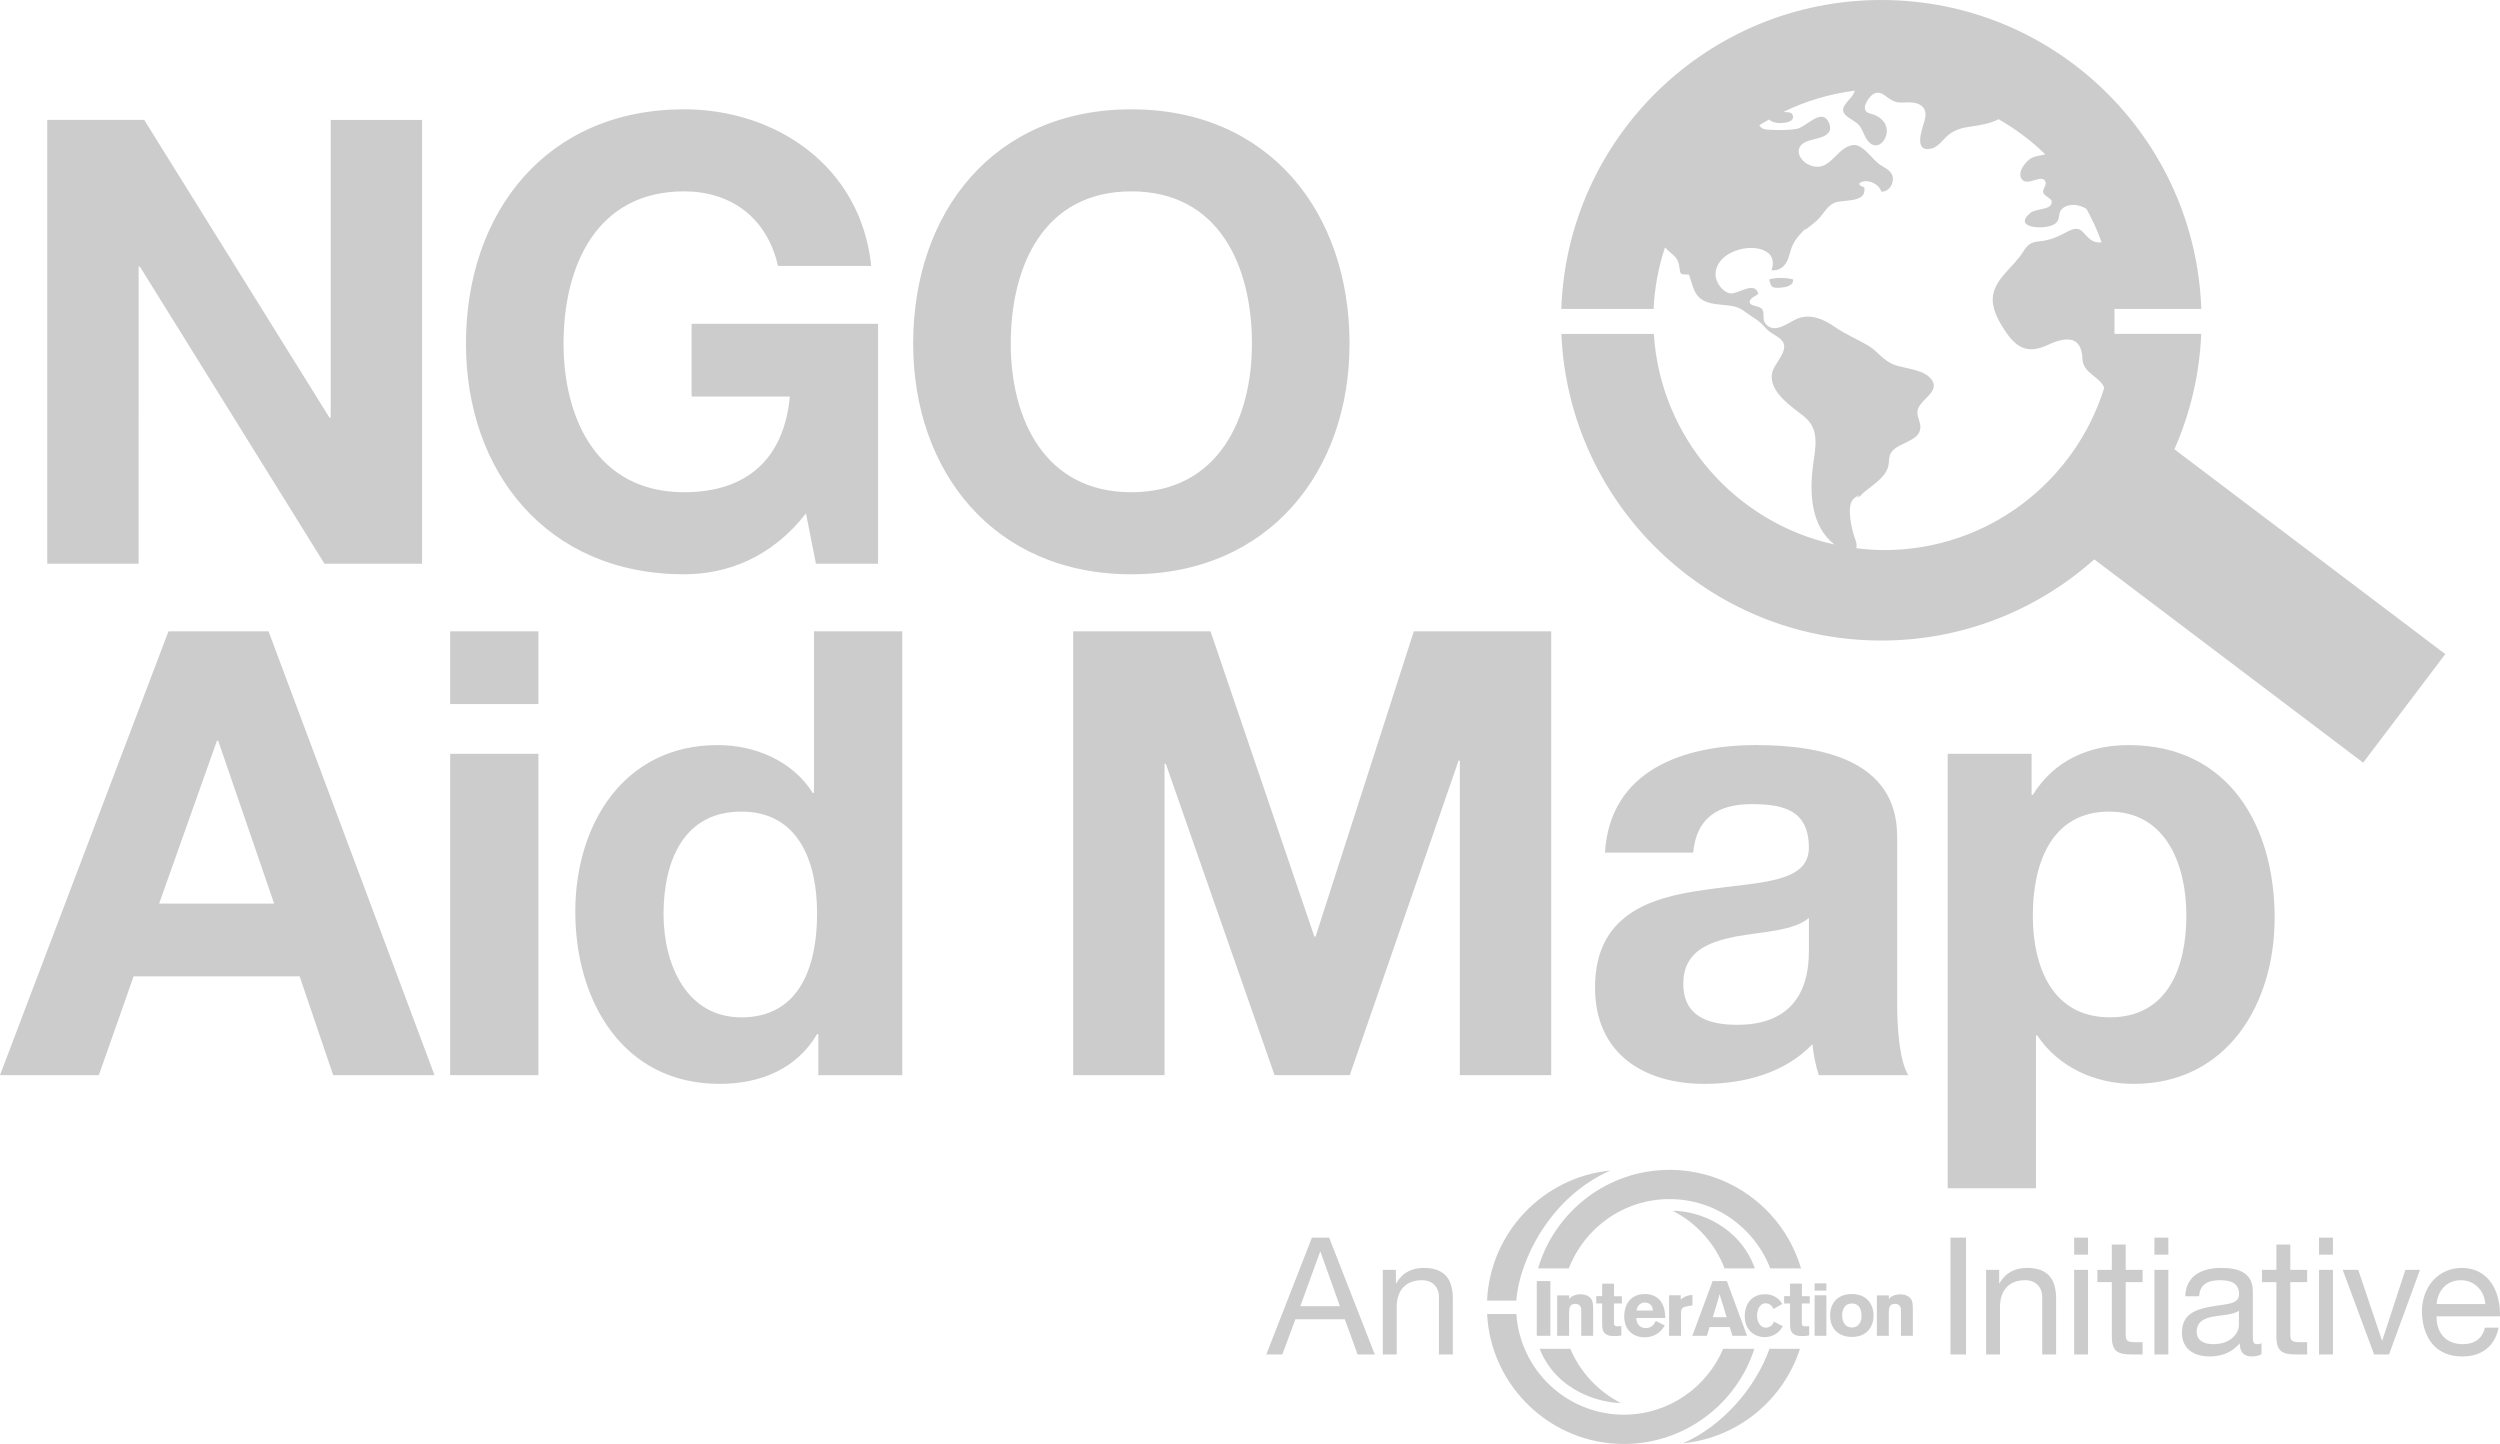 <svg xmlns="http://www.w3.org/2000/svg" viewBox="0 0 181.773 104.988" enable-background="new 0 0 181.773 104.988"><g fill="#ccc"><path d="M10.08 19.383h.09l13.423 21.605h7.096V8.718h-6.644v21.648h-.09l-13.47-21.65h-7.05V40.99h6.643zM49.743 41.756c3.12 0 6.373-1.22 8.86-4.43l.722 3.662h4.52V23.542h-13.56v5.288h7.142c-.407 4.475-3.073 6.96-7.684 6.96-6.373 0-8.768-5.424-8.768-10.802 0-5.65 2.395-11.074 8.768-11.074 3.345 0 6.01 1.853 6.825 5.424h6.78c-.768-7.322-7.006-11.39-13.604-11.39-9.99 0-15.864 7.458-15.864 17.04-.002 9.31 5.874 16.768 15.863 16.768zM98.124 24.988c0-9.582-5.875-17.04-15.864-17.04-9.99 0-15.864 7.458-15.864 17.04 0 9.31 5.876 16.768 15.864 16.768s15.864-7.458 15.864-16.768zm-24.633 0c0-5.65 2.396-11.074 8.77-11.074 6.372 0 8.767 5.424 8.767 11.074 0 5.378-2.396 10.802-8.768 10.802-6.373 0-8.77-5.424-8.77-10.802zM12.25 45.903L0 78.173h7.186l2.53-7.185h12.07l2.44 7.186h7.367l-12.067-32.27H12.25zM11.57 65.7l4.204-11.842h.09l4.068 11.84h-8.36zM32.73 45.903h6.418v5.288H32.73zM32.73 54.808h6.418v23.366H32.73zM59.184 57.654h-.09c-1.446-2.305-4.158-3.48-6.915-3.48-6.87 0-10.35 5.83-10.35 12.113 0 6.463 3.434 12.52 10.485 12.52 2.983 0 5.604-1.084 7.096-3.616h.09v2.984h6.103v-32.27h-6.418v11.75zM53.896 73.97c-3.978 0-5.65-3.84-5.65-7.502 0-3.842 1.446-7.457 5.65-7.457 4.158 0 5.514 3.616 5.514 7.412 0 3.842-1.266 7.55-5.514 7.55zM112.786 78.174v-32.27h-9.988l-7.143 22.192h-.09l-7.548-22.193H78.03v32.27h6.643V55.53h.09l7.91 22.644h5.468l7.91-22.87h.092v22.87zM138.753 78.174c-.588-.948-.813-3.073-.813-5.197v-12.16c0-5.603-5.605-6.643-10.26-6.643-5.244 0-10.622 1.808-10.984 7.82h6.417c.226-2.532 1.808-3.526 4.25-3.526 2.26 0 4.157.406 4.157 3.164 0 2.62-3.66 2.485-7.592 3.073-3.978.542-7.955 1.808-7.955 7.097 0 4.79 3.526 7.006 7.955 7.006 2.846 0 5.83-.77 7.864-2.893.046.77.225 1.536.45 2.26h6.51zm-7.232-9.04c0 1.402-.18 5.38-5.196 5.38-2.08 0-3.933-.59-3.933-2.984 0-2.35 1.81-3.03 3.8-3.434 1.987-.362 4.246-.407 5.332-1.357v2.395zM148.03 75.282h.092c1.536 2.305 4.203 3.526 7.006 3.526 6.825 0 10.26-5.83 10.26-12.07 0-6.643-3.3-12.564-10.622-12.564-2.893 0-5.424 1.13-6.96 3.617h-.09V54.81h-6.102V86.4h6.418V75.282zm5.334-16.27c4.112 0 5.604 3.84 5.604 7.547 0 3.795-1.356 7.41-5.56 7.41-4.158 0-5.603-3.615-5.603-7.41 0-3.798 1.356-7.55 5.56-7.55zM95.39 89.987l-3.32 8.496h1.165l.952-2.558h3.594l.93 2.558h1.25l-3.32-8.496h-1.25zm-.846 4.987l1.44-3.964h.024l1.416 3.964h-2.88zM103.518 92.19c-.88 0-1.572.356-2 1.117h-.023v-.975h-.953v6.15h1.012V95.01c0-1.108.595-1.928 1.822-1.928.773 0 1.248.488 1.248 1.237v4.164h1.01v-4.046c0-1.32-.5-2.248-2.116-2.248zM141.817 89.987h1.13v8.496h-1.13zM147.38 92.19c-.88 0-1.57.356-2 1.117h-.022v-.975h-.95v6.15h1.01V95.01c0-1.108.594-1.928 1.82-1.928.773 0 1.25.488 1.25 1.237v4.164h1.01v-4.046c0-1.32-.5-2.248-2.117-2.248zM150.81 92.332h1.01v6.15h-1.01zM150.81 89.987h1.01v1.238h-1.01zM154.56 90.487h-1.012v1.845H152.5v.892h1.048v3.915c0 1.13.418 1.343 1.464 1.343h.773v-.892h-.465c-.63 0-.762-.08-.762-.546v-3.82h1.226v-.892h-1.226v-1.845zM156.647 89.987h1.012v1.238h-1.013zM156.647 92.332h1.012v6.15h-1.013zM163.802 97.044V93.88c0-1.44-1.2-1.69-2.308-1.69-1.37 0-2.546.535-2.607 2.058h1.012c.048-.904.678-1.166 1.535-1.166.642 0 1.367.143 1.367 1.023 0 .762-.95.69-2.07.904-1.047.2-2.082.5-2.082 1.89 0 1.226.916 1.726 2.035 1.726.856 0 1.605-.297 2.166-.95 0 .665.333.95.857.95.322 0 .548-.06.726-.166v-.785c-.13.047-.226.06-.31.06-.32 0-.32-.214-.32-.69zm-1.012-.703c0 .56-.547 1.393-1.88 1.393-.617 0-1.19-.238-1.19-.904 0-.75.573-.99 1.24-1.108.677-.118 1.438-.13 1.83-.416v1.035zM166.526 90.487h-1.012v1.845h-1.047v.892h1.047v3.915c0 1.13.416 1.343 1.463 1.343h.773v-.892h-.463c-.63 0-.762-.08-.762-.546v-3.82h1.225v-.892h-1.225v-1.845zM168.614 92.332h1.012v6.15h-1.012zM168.614 89.987h1.012v1.238h-1.012zM173.215 97.46h-.023l-1.726-5.128h-1.13l2.285 6.152h1.083l2.25-6.152h-1.06zM179.08 97.734c-1.344 0-1.95-.95-1.916-2.023h4.605c.06-1.485-.607-3.52-2.786-3.52-1.678 0-2.89 1.356-2.89 3.2.06 1.88.986 3.237 2.95 3.237 1.382 0 2.356-.737 2.63-2.094h-1c-.178.796-.76 1.2-1.594 1.2zm-.154-4.652c1 0 1.726.773 1.773 1.736h-3.535c.072-.94.702-1.736 1.76-1.736zM121.39 85.06c-4.52 0-8.345 3.03-9.558 7.162h2.238c1.13-2.942 3.985-5.037 7.322-5.037 3.334 0 6.19 2.095 7.32 5.037h2.238c-1.21-4.133-5.037-7.163-9.56-7.163zM122.37 104.938c4-.393 7.31-3.16 8.505-6.87h-2.213c-1.06 2.94-3.496 5.653-6.292 6.87zM125.392 92.222h2.203c-1.104-3.057-4.06-4.187-5.977-4.187 1.722.877 3.076 2.37 3.774 4.187zM117.845 102.01c-1.64-.837-2.948-2.235-3.67-3.94h-2.23c1.276 3.197 4.576 3.94 5.9 3.94zM117.093 85.108c-4.887.48-8.746 4.503-8.97 9.46h2.128c.203-2.922 2.477-7.56 6.843-9.46zM127.56 98.07h-2.27c-1.19 2.81-3.977 4.79-7.217 4.79-4.147 0-7.55-3.235-7.82-7.32h-2.128c.27 5.256 4.628 9.45 9.948 9.45 4.43-.002 8.195-2.91 9.486-6.92zM111.737 93.144h.99v3.98h-.99zM113.22 94.19v2.935h.868v-1.59c0-.367 0-.733.455-.733.17 0 .322.07.39.226.035.078.04.172.04.438v1.658h.862V95.11c0-.456-.08-.72-.39-.883-.152-.085-.35-.12-.525-.12-.207 0-.4.05-.534.108-.152.073-.21.138-.294.23v-.258h-.872zM117.925 94.78v-.53h-.57v-.918h-.862v.91h-.43v.533h.43v1.417c0 .284.005.49.124.667.187.27.513.286.813.286.157 0 .27-.016.456-.046v-.676l-.31.01c-.232 0-.232-.15-.227-.33v-1.327h.575zM120.665 94.51c-.377-.406-.884-.422-1.06-.422-1.16 0-1.51.91-1.51 1.623 0 .964.615 1.523 1.49 1.523.472 0 .855-.182 1.11-.416.15-.143.252-.29.354-.44l-.655-.333c-.107.207-.27.518-.743.518-.468 0-.678-.367-.673-.734h2.102c-.01-.332-.035-.908-.417-1.318zm-1.68.777c.03-.123.056-.26.174-.39.083-.09.23-.193.44-.193.15 0 .314.057.422.166.124.128.146.293.162.416h-1.198zM121.358 97.125h.868v-1.658c0-.372.124-.432.54-.51l.288-.042v-.766c-.45.043-.66.174-.85.337v-.31h-.847v2.948zM124.303 96.49h1.466l.197.636h1.06l-1.466-3.98h-1.037l-1.476 3.98h1.06l.196-.637zm.558-1.785c.057-.2.113-.41.165-.613l.518 1.68h-1.01c.09-.298.243-.765.328-1.067zM128.322 97.222c.332 0 .62-.11.845-.265.237-.17.354-.357.462-.526l-.654-.34c-.03.088-.057.155-.13.24-.18.202-.395.202-.44.202-.462 0-.652-.49-.652-.878 0-.356.157-.892.625-.892.134 0 .242.046.325.1.14.103.198.204.25.31l.64-.365c-.372-.615-.93-.704-1.257-.704-.98 0-1.475.722-1.475 1.578 0 1.2.894 1.542 1.46 1.542zM131.015 93.332h-.862v.91h-.43v.533h.43v1.417c0 .284.005.49.126.667.184.27.51.286.81.286.157 0 .27-.016.455-.046v-.676l-.31.01c-.23 0-.23-.15-.225-.33v-1.327h.576v-.528h-.57v-.918zM131.94 94.177h.855v2.948h-.856zM131.94 93.31h.855v.527h-.856zM134.763 94.092c-1.13-.063-1.697.654-1.697 1.554 0 1.09.756 1.563 1.583 1.563 1.15 0 1.578-.82 1.578-1.564 0-.534-.264-1.486-1.465-1.554zm-.113 2.43c-.484 0-.71-.413-.71-.88 0-.204.04-.405.147-.576.118-.187.265-.27.514-.288.123-.01.327-.003.507.165.165.157.244.412.244.738 0 .464-.232.842-.7.842zM138.69 94.23c-.15-.086-.347-.12-.522-.12-.21 0-.4.05-.534.107-.154.073-.21.138-.295.23v-.258h-.874v2.935h.868v-1.59c0-.367 0-.733.457-.733.17 0 .322.07.39.226.033.078.038.172.038.438v1.658h.863V95.11c0-.455-.077-.72-.39-.88zM121.058 17.992c.15.145.298.295.458.427.354.283.512.49.587.978.092.616.042.538.706.573.393 1.213.433 1.91 1.92 2.14.62.096 1.312.05 1.87.37.336.202.636.46.974.663.384.23.588.48.898.8.306.33.87.51 1.12.857.54.695-.658 1.655-.758 2.39-.178 1.336 1.408 2.348 2.312 3.07 1.197.946.854 2.236.677 3.596-.26 2.03-.156 4.393 1.558 5.735-7.192-1.58-12.658-7.763-13.13-15.313h-6.724c.52 12.4 10.733 22.296 23.263 22.296 5.946 0 11.37-2.233 15.484-5.902l19.55 14.78 5.973-7.892L158.1 32.666c1.138-2.585 1.826-5.414 1.95-8.39h-6.307V22.38h.003c0 .03.006.055.008.083h6.3C159.62 9.983 149.375 0 136.79 0 124.2 0 113.954 9.983 113.52 22.463h6.712c.07-1.557.36-3.053.826-4.47zm24.66 5.956c.834 1.31 1.672 1.83 3.15 1.144 1.377-.64 2.485-.687 2.545 1.008.042 1.05 1.305 1.3 1.583 2.1-2.124 6.83-8.476 11.796-16.004 11.796-.686 0-1.358-.055-2.023-.135.046-.156.03-.376-.09-.685-.24-.632-.584-2.158-.218-2.773.11-.18.342-.324.53-.413-.064.06-.122.14-.196.21.123-.058.218-.107.324-.178 0-.01-.008-.025-.015-.025.642-.61 1.694-1.154 1.973-2.026.107-.347.017-.723.22-1.05.264-.433.847-.6 1.27-.837.427-.23.832-.46.86-.984.028-.422-.274-.807-.206-1.242.135-.792 1.62-1.34 1.06-2.203-.543-.834-2.01-.824-2.847-1.17-.73-.304-1.153-.98-1.824-1.374-.804-.472-1.624-.793-2.397-1.338-.803-.56-1.774-.998-2.75-.595-.647.27-1.64 1.16-2.298.354-.248-.312-.052-.68-.21-.997-.158-.32-.827-.245-.924-.515-.134-.335.635-.58.612-.676-.282-.942-1.455.05-2.016-.012-.558-.067-1.08-.79-1.092-1.333-.036-1.54 2.108-2.263 3.33-1.864.786.26.97.803.745 1.52.716.048 1.128-.453 1.292-1.116.218-.874.497-1.242 1.183-1.92-.01.036-.042.054-.055.083 0 .006.082-.04.1-.045.328-.265.683-.502.978-.832.352-.4.542-.82 1.055-1.073.575-.282 2.433.068 2.177-1.15-.18-.02-.276-.1-.38-.232.452-.48 1.494-.018 1.622.56.51.036.856-.465.85-.932-.02-.568-.53-.748-.956-1.036-.562-.384-1.245-1.536-1.985-1.414-1.175.196-1.613 1.944-2.967 1.51-.953-.3-1.433-1.437-.237-1.82.604-.197 1.927-.292 1.5-1.296-.508-1.177-1.65.292-2.33.422-.605.11-1.334.098-1.944.073-.487-.022-.632-.076-.793-.332.226-.146.465-.276.7-.412.273.258.794.284 1.168.23.277-.044.688-.17.564-.537-.11-.323-.427-.17-.65-.266 1.594-.77 3.326-1.297 5.153-1.53-.148.71-1.473 1.217-.487 1.933.562.403.765.37 1.062 1.01.175.38.42 1.015.933 1.035.516.013.824-.61.824-1.04 0-.585-.387-.96-.904-1.177-.348-.142-.644-.087-.69-.5-.028-.326.402-.943.7-1.06.444-.18.727.153 1.067.38.4.26.636.31 1.11.28.92-.07 1.776.186 1.468 1.298-.15.554-.873 2.367.49 2.054.525-.12.888-.73 1.29-1.036.48-.36.977-.48 1.554-.56.58-.088 1.424-.205 2.04-.54 1.24.71 2.384 1.564 3.398 2.555-.337.087-.716.112-1.014.276-.426.234-1.08 1.065-.677 1.55.436.532 1.52-.5 1.72.216.07.23-.265.49-.166.764.127.337.842.397.53.882-.22.343-1.15.27-1.512.595-1.23 1.092.975 1.19 1.678.85.658-.313.265-.85.703-1.207.48-.396 1.244-.28 1.74.047.422.774.796 1.58 1.094 2.42-.5.057-.802-.107-1.26-.64-.44-.51-.773-.37-1.336-.075-.653.343-1.176.576-1.928.645-.647.06-.854.242-1.21.798-.627 1.006-1.927 1.866-2.15 3.068-.166.91.32 1.8.797 2.54zM135.36 35.992c-.012.004-.023.018-.04.03 0 0 .003.01 0 .014.003-.003.034-.04.04-.044zM131.338 16.65s-.004 0-.007.002c-.037.03-.078.06-.114.093.04-.042.094-.062.122-.095zM128.596 20.363h.054c.127.498.164.6.793.555.34-.023.973-.12.932-.596-.348-.134-1.492-.184-1.78.04z"/></g></svg>